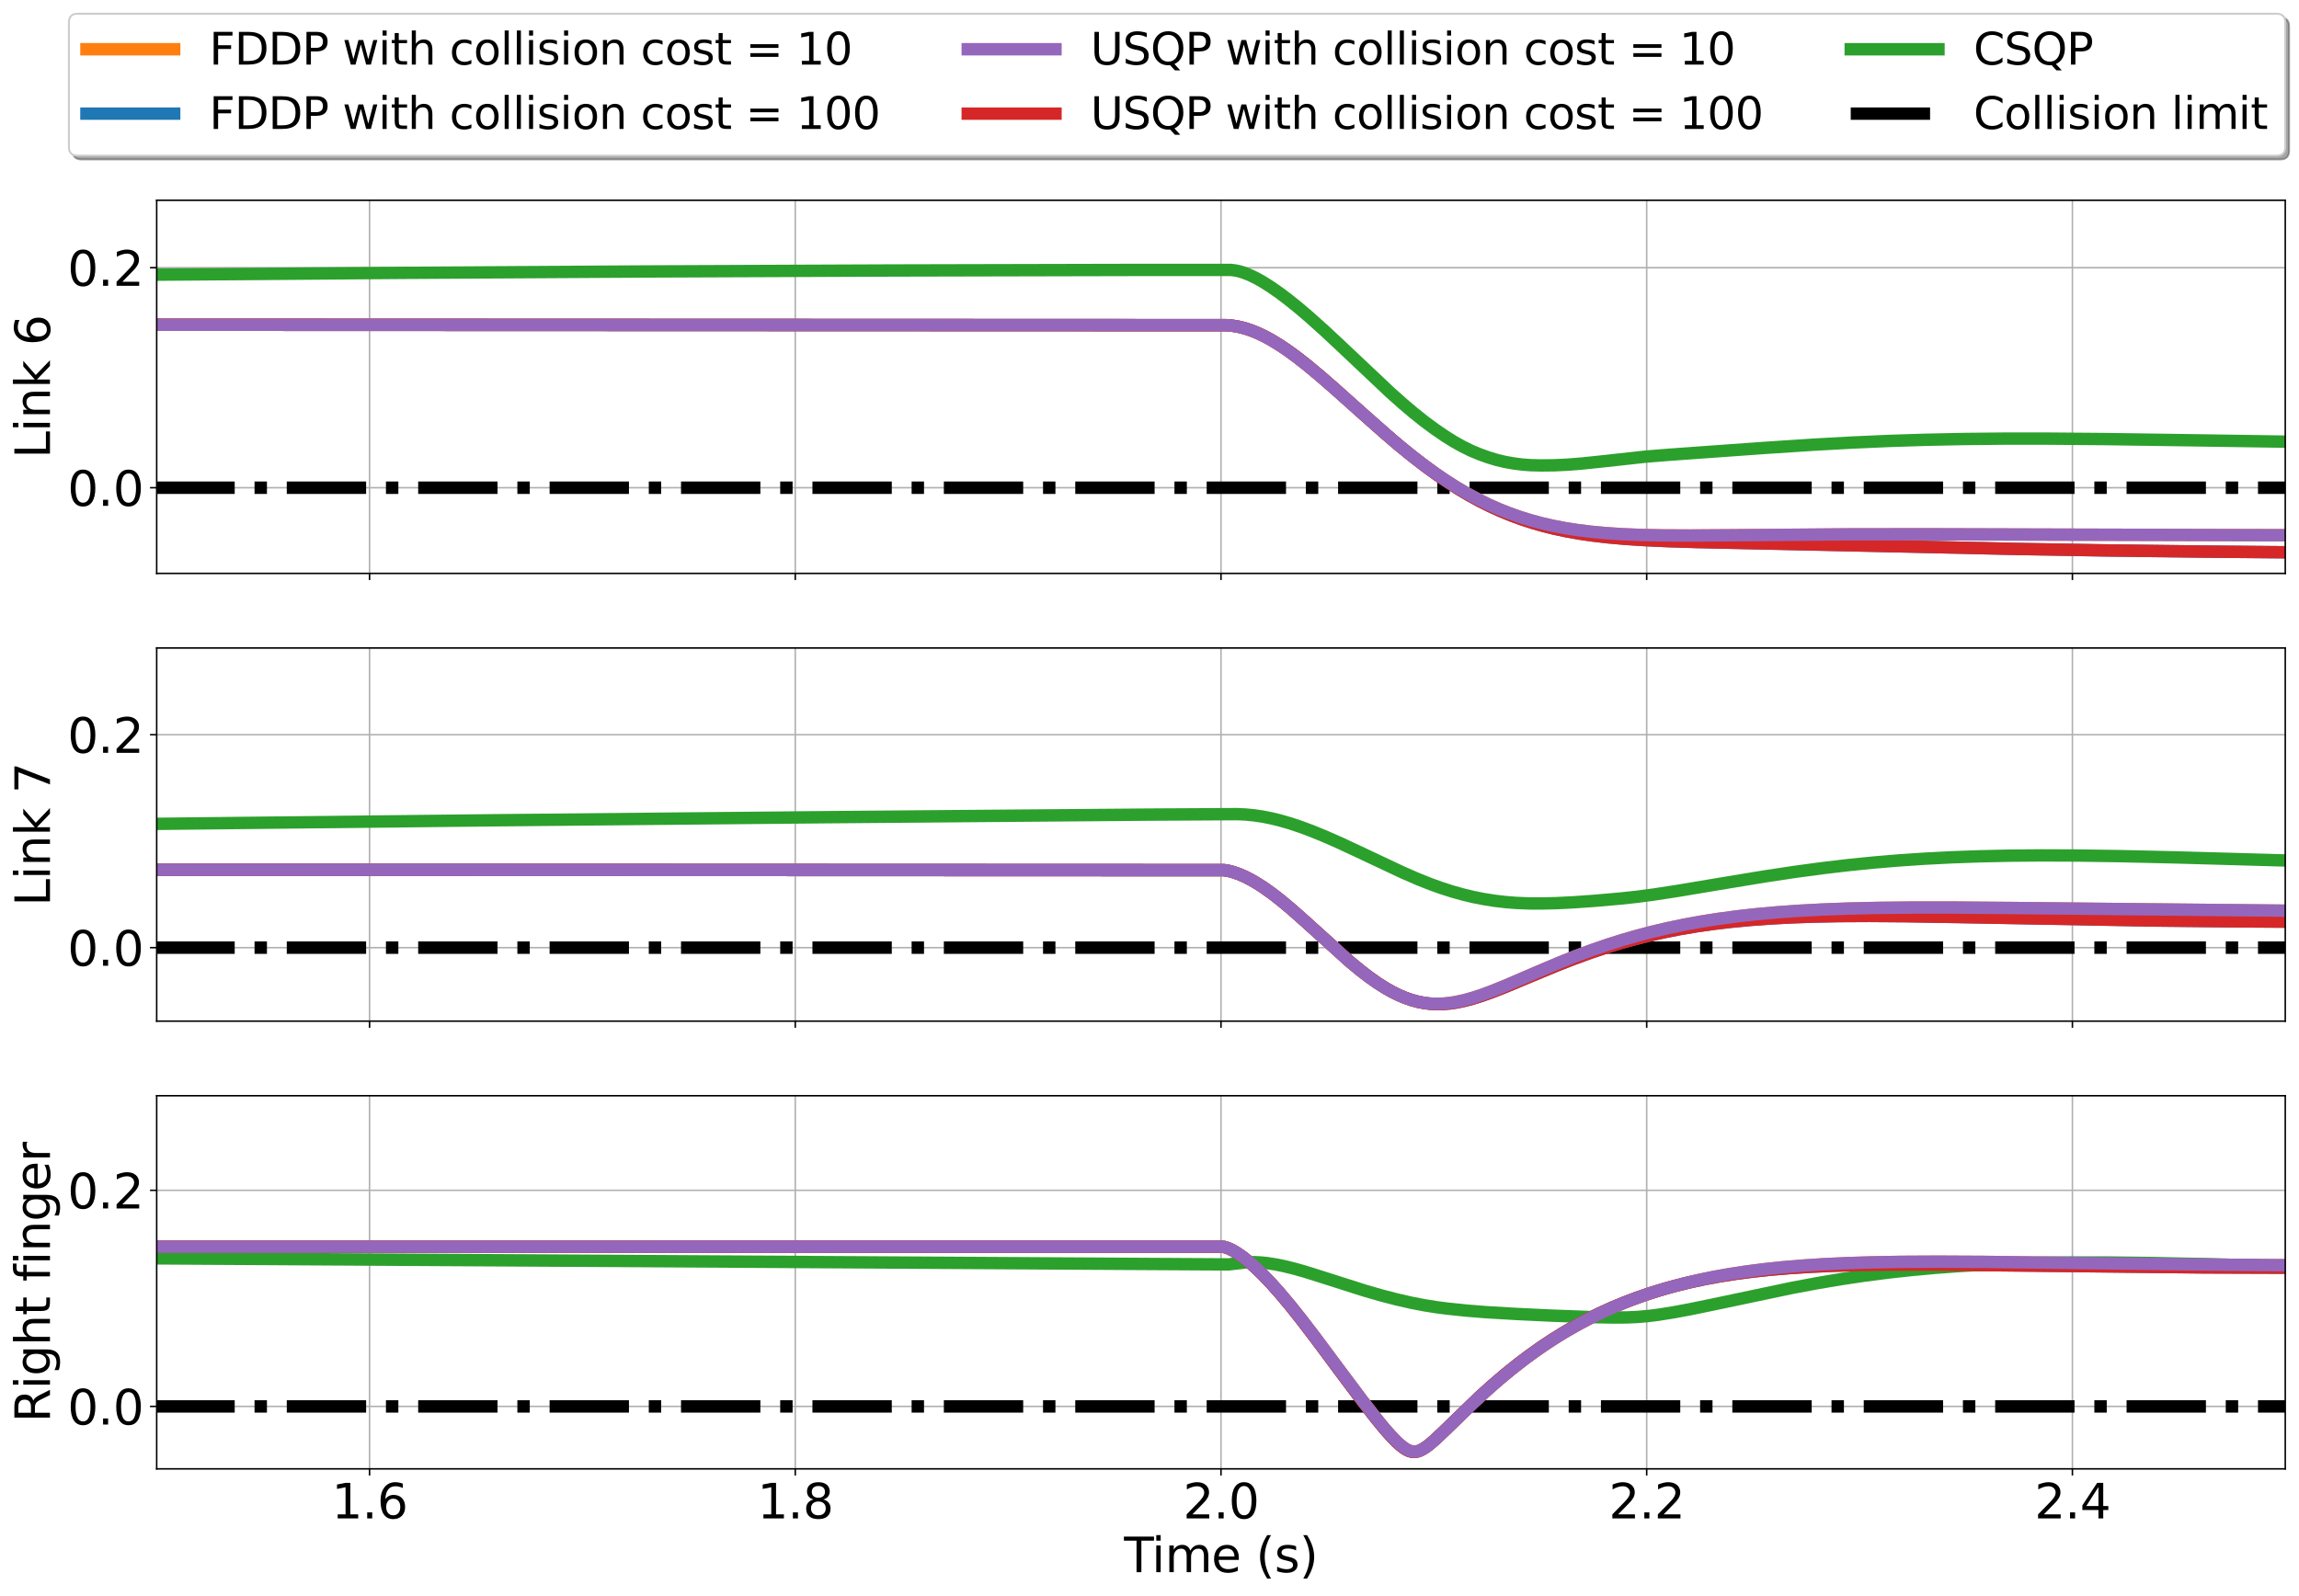 <?xml version="1.0" encoding="utf-8" standalone="no"?>
<!DOCTYPE svg PUBLIC "-//W3C//DTD SVG 1.1//EN"
  "http://www.w3.org/Graphics/SVG/1.1/DTD/svg11.dtd">
<svg xmlns:xlink="http://www.w3.org/1999/xlink" width="1205.353pt" height="836.906pt" viewBox="0 0 1205.353 836.906" xmlns="http://www.w3.org/2000/svg" version="1.1">
 <defs>
  <style type="text/css">*{stroke-linejoin: round; stroke-linecap: butt}</style>
 </defs>
 <g id="figure_1">
  <g id="patch_1">
   <path d="M 0 836.906 
L 1205.353 836.906 
L 1205.353 0 
L 0 0 
z
" style="fill: #ffffff"/>
  </g>
  <g id="axes_1">
   <g id="patch_2">
    <path d="M 82.153 300.706 
L 1198.153 300.706 
L 1198.153 105.035 
L 82.153 105.035 
z
" style="fill: #ffffff"/>
   </g>
   <g id="matplotlib.axis_1">
    <g id="xtick_1">
     <g id="line2d_1">
      <path d="M 193.753 300.706 
L 193.753 105.035 
" clip-path="url(#p36cfb61ad8)" style="fill: none; stroke: #b0b0b0; stroke-width: 0.8; stroke-linecap: square"/>
     </g>
     <g id="line2d_2">
      <defs>
       <path id="me0ed4a4744" d="M 0 0 
L 0 3.5 
" style="stroke: #000000; stroke-width: 0.8"/>
      </defs>
      <g>
       <use xlink:href="#me0ed4a4744" x="193.753" y="300.706" style="stroke: #000000; stroke-width: 0.8"/>
      </g>
     </g>
    </g>
    <g id="xtick_2">
     <g id="line2d_3">
      <path d="M 416.953 300.706 
L 416.953 105.035 
" clip-path="url(#p36cfb61ad8)" style="fill: none; stroke: #b0b0b0; stroke-width: 0.8; stroke-linecap: square"/>
     </g>
     <g id="line2d_4">
      <g>
       <use xlink:href="#me0ed4a4744" x="416.953" y="300.706" style="stroke: #000000; stroke-width: 0.8"/>
      </g>
     </g>
    </g>
    <g id="xtick_3">
     <g id="line2d_5">
      <path d="M 640.153 300.706 
L 640.153 105.035 
" clip-path="url(#p36cfb61ad8)" style="fill: none; stroke: #b0b0b0; stroke-width: 0.8; stroke-linecap: square"/>
     </g>
     <g id="line2d_6">
      <g>
       <use xlink:href="#me0ed4a4744" x="640.153" y="300.706" style="stroke: #000000; stroke-width: 0.8"/>
      </g>
     </g>
    </g>
    <g id="xtick_4">
     <g id="line2d_7">
      <path d="M 863.353 300.706 
L 863.353 105.035 
" clip-path="url(#p36cfb61ad8)" style="fill: none; stroke: #b0b0b0; stroke-width: 0.8; stroke-linecap: square"/>
     </g>
     <g id="line2d_8">
      <g>
       <use xlink:href="#me0ed4a4744" x="863.353" y="300.706" style="stroke: #000000; stroke-width: 0.8"/>
      </g>
     </g>
    </g>
    <g id="xtick_5">
     <g id="line2d_9">
      <path d="M 1086.553 300.706 
L 1086.553 105.035 
" clip-path="url(#p36cfb61ad8)" style="fill: none; stroke: #b0b0b0; stroke-width: 0.8; stroke-linecap: square"/>
     </g>
     <g id="line2d_10">
      <g>
       <use xlink:href="#me0ed4a4744" x="1086.553" y="300.706" style="stroke: #000000; stroke-width: 0.8"/>
      </g>
     </g>
    </g>
   </g>
   <g id="matplotlib.axis_2">
    <g id="ytick_1">
     <g id="line2d_11">
      <path d="M 82.153 255.779 
L 1198.153 255.779 
" clip-path="url(#p36cfb61ad8)" style="fill: none; stroke: #b0b0b0; stroke-width: 0.8; stroke-linecap: square"/>
     </g>
     <g id="line2d_12">
      <defs>
       <path id="m89fcff167e" d="M 0 0 
L -3.5 0 
" style="stroke: #000000; stroke-width: 0.8"/>
      </defs>
      <g>
       <use xlink:href="#m89fcff167e" x="82.153" y="255.779" style="stroke: #000000; stroke-width: 0.8"/>
      </g>
     </g>
     <g id="text_1">
      <!-- 0.0 -->
      <g transform="translate(35.395 265.277) scale(0.25 -0.25)">
       <defs>
        <path id="DejaVuSans-30" d="M 2034 4250 
Q 1547 4250 1301 3770 
Q 1056 3291 1056 2328 
Q 1056 1369 1301 889 
Q 1547 409 2034 409 
Q 2525 409 2770 889 
Q 3016 1369 3016 2328 
Q 3016 3291 2770 3770 
Q 2525 4250 2034 4250 
z
M 2034 4750 
Q 2819 4750 3233 4129 
Q 3647 3509 3647 2328 
Q 3647 1150 3233 529 
Q 2819 -91 2034 -91 
Q 1250 -91 836 529 
Q 422 1150 422 2328 
Q 422 3509 836 4129 
Q 1250 4750 2034 4750 
z
" transform="scale(0.016)"/>
        <path id="DejaVuSans-2e" d="M 684 794 
L 1344 794 
L 1344 0 
L 684 0 
L 684 794 
z
" transform="scale(0.016)"/>
       </defs>
       <use xlink:href="#DejaVuSans-30"/>
       <use xlink:href="#DejaVuSans-2e" x="63.623"/>
       <use xlink:href="#DejaVuSans-30" x="95.41"/>
      </g>
     </g>
    </g>
    <g id="ytick_2">
     <g id="line2d_13">
      <path d="M 82.153 140.379 
L 1198.153 140.379 
" clip-path="url(#p36cfb61ad8)" style="fill: none; stroke: #b0b0b0; stroke-width: 0.8; stroke-linecap: square"/>
     </g>
     <g id="line2d_14">
      <g>
       <use xlink:href="#m89fcff167e" x="82.153" y="140.379" style="stroke: #000000; stroke-width: 0.8"/>
      </g>
     </g>
     <g id="text_2">
      <!-- 0.2 -->
      <g transform="translate(35.395 149.877) scale(0.25 -0.25)">
       <defs>
        <path id="DejaVuSans-32" d="M 1228 531 
L 3431 531 
L 3431 0 
L 469 0 
L 469 531 
Q 828 903 1448 1529 
Q 2069 2156 2228 2338 
Q 2531 2678 2651 2914 
Q 2772 3150 2772 3378 
Q 2772 3750 2511 3984 
Q 2250 4219 1831 4219 
Q 1534 4219 1204 4116 
Q 875 4013 500 3803 
L 500 4441 
Q 881 4594 1212 4672 
Q 1544 4750 1819 4750 
Q 2544 4750 2975 4387 
Q 3406 4025 3406 3419 
Q 3406 3131 3298 2873 
Q 3191 2616 2906 2266 
Q 2828 2175 2409 1742 
Q 1991 1309 1228 531 
z
" transform="scale(0.016)"/>
       </defs>
       <use xlink:href="#DejaVuSans-30"/>
       <use xlink:href="#DejaVuSans-2e" x="63.623"/>
       <use xlink:href="#DejaVuSans-32" x="95.41"/>
      </g>
     </g>
    </g>
    <g id="text_3">
     <!-- Link 6 -->
     <g transform="translate(26.196 240.394) rotate(-90) scale(0.25 -0.25)">
      <defs>
       <path id="DejaVuSans-4c" d="M 628 4666 
L 1259 4666 
L 1259 531 
L 3531 531 
L 3531 0 
L 628 0 
L 628 4666 
z
" transform="scale(0.016)"/>
       <path id="DejaVuSans-69" d="M 603 3500 
L 1178 3500 
L 1178 0 
L 603 0 
L 603 3500 
z
M 603 4863 
L 1178 4863 
L 1178 4134 
L 603 4134 
L 603 4863 
z
" transform="scale(0.016)"/>
       <path id="DejaVuSans-6e" d="M 3513 2113 
L 3513 0 
L 2938 0 
L 2938 2094 
Q 2938 2591 2744 2837 
Q 2550 3084 2163 3084 
Q 1697 3084 1428 2787 
Q 1159 2491 1159 1978 
L 1159 0 
L 581 0 
L 581 3500 
L 1159 3500 
L 1159 2956 
Q 1366 3272 1645 3428 
Q 1925 3584 2291 3584 
Q 2894 3584 3203 3211 
Q 3513 2838 3513 2113 
z
" transform="scale(0.016)"/>
       <path id="DejaVuSans-6b" d="M 581 4863 
L 1159 4863 
L 1159 1991 
L 2875 3500 
L 3609 3500 
L 1753 1863 
L 3688 0 
L 2938 0 
L 1159 1709 
L 1159 0 
L 581 0 
L 581 4863 
z
" transform="scale(0.016)"/>
       <path id="DejaVuSans-20" transform="scale(0.016)"/>
       <path id="DejaVuSans-36" d="M 2113 2584 
Q 1688 2584 1439 2293 
Q 1191 2003 1191 1497 
Q 1191 994 1439 701 
Q 1688 409 2113 409 
Q 2538 409 2786 701 
Q 3034 994 3034 1497 
Q 3034 2003 2786 2293 
Q 2538 2584 2113 2584 
z
M 3366 4563 
L 3366 3988 
Q 3128 4100 2886 4159 
Q 2644 4219 2406 4219 
Q 1781 4219 1451 3797 
Q 1122 3375 1075 2522 
Q 1259 2794 1537 2939 
Q 1816 3084 2150 3084 
Q 2853 3084 3261 2657 
Q 3669 2231 3669 1497 
Q 3669 778 3244 343 
Q 2819 -91 2113 -91 
Q 1303 -91 875 529 
Q 447 1150 447 2328 
Q 447 3434 972 4092 
Q 1497 4750 2381 4750 
Q 2619 4750 2861 4703 
Q 3103 4656 3366 4563 
z
" transform="scale(0.016)"/>
      </defs>
      <use xlink:href="#DejaVuSans-4c"/>
      <use xlink:href="#DejaVuSans-69" x="55.713"/>
      <use xlink:href="#DejaVuSans-6e" x="83.496"/>
      <use xlink:href="#DejaVuSans-6b" x="146.875"/>
      <use xlink:href="#DejaVuSans-20" x="204.785"/>
      <use xlink:href="#DejaVuSans-36" x="236.572"/>
     </g>
    </g>
   </g>
   <g id="line2d_15">
    <path d="M 81.455 255.779 
L 1198.851 255.779 
L 1198.851 255.779 
" clip-path="url(#p36cfb61ad8)" style="fill: none; stroke-dasharray: 41.6,10.4,6.5,10.4; stroke-dashoffset: 0; stroke: #000000; stroke-width: 6.5"/>
   </g>
   <g id="line2d_16">
    <path d="M 81.455 170.311 
L 642.944 170.523 
L 646.293 170.826 
L 649.641 171.405 
L 652.99 172.261 
L 656.339 173.384 
L 659.688 174.756 
L 663.037 176.357 
L 666.386 178.17 
L 670.851 180.88 
L 675.316 183.883 
L 679.781 187.14 
L 685.362 191.507 
L 692.06 197.081 
L 699.874 203.895 
L 715.502 217.924 
L 726.665 227.786 
L 734.479 234.415 
L 741.176 239.845 
L 747.874 244.994 
L 753.455 249.044 
L 759.037 252.859 
L 764.618 256.429 
L 770.2 259.743 
L 775.781 262.796 
L 781.362 265.589 
L 786.944 268.128 
L 792.525 270.415 
L 798.107 272.457 
L 803.688 274.266 
L 809.269 275.86 
L 814.851 277.251 
L 821.548 278.675 
L 828.246 279.86 
L 834.944 280.836 
L 842.758 281.75 
L 851.688 282.551 
L 861.735 283.213 
L 874.014 283.778 
L 889.641 284.257 
L 917.548 284.847 
L 975.595 286.082 
L 1058.2 287.901 
L 1103.967 288.653 
L 1154.2 289.251 
L 1198.851 289.637 
L 1198.851 289.637 
" clip-path="url(#p36cfb61ad8)" style="fill: none; stroke: #1f77b4; stroke-width: 6.5; stroke-linecap: square"/>
   </g>
   <g id="line2d_17">
    <path d="M 81.455 170.311 
L 642.944 170.527 
L 646.293 170.84 
L 649.641 171.431 
L 652.99 172.299 
L 656.339 173.434 
L 659.688 174.817 
L 663.037 176.43 
L 666.386 178.253 
L 670.851 180.977 
L 675.316 183.994 
L 679.781 187.261 
L 685.362 191.636 
L 692.06 197.216 
L 699.874 204.031 
L 731.13 231.646 
L 738.944 238.045 
L 745.641 243.23 
L 752.339 248.099 
L 757.921 251.893 
L 763.502 255.433 
L 769.083 258.712 
L 774.665 261.723 
L 780.246 264.465 
L 785.828 266.943 
L 791.409 269.16 
L 796.99 271.126 
L 802.572 272.853 
L 808.153 274.355 
L 813.735 275.647 
L 820.432 276.943 
L 827.13 277.992 
L 833.828 278.824 
L 841.641 279.561 
L 850.572 280.149 
L 860.618 280.559 
L 871.781 280.788 
L 886.293 280.856 
L 908.618 280.71 
L 970.014 280.228 
L 1011.316 280.19 
L 1084.99 280.393 
L 1198.851 280.693 
L 1198.851 280.693 
" clip-path="url(#p36cfb61ad8)" style="fill: none; stroke: #ff7f0e; stroke-width: 6.5; stroke-linecap: square"/>
   </g>
   <g id="line2d_18">
    <path d="M 81.455 144.055 
L 210.944 143.092 
L 339.316 142.359 
L 467.688 141.848 
L 598.293 141.552 
L 645.176 141.549 
L 647.409 141.796 
L 649.641 142.265 
L 651.874 142.929 
L 655.223 144.237 
L 658.572 145.857 
L 661.921 147.729 
L 666.386 150.548 
L 670.851 153.666 
L 675.316 157.031 
L 680.897 161.526 
L 686.479 166.295 
L 694.293 173.299 
L 703.223 181.632 
L 728.897 205.851 
L 735.595 211.806 
L 741.176 216.536 
L 746.758 220.987 
L 752.339 225.114 
L 757.921 228.923 
L 762.386 231.698 
L 766.851 234.185 
L 771.316 236.384 
L 775.781 238.243 
L 780.246 239.853 
L 784.711 241.208 
L 789.176 242.263 
L 793.641 243.051 
L 798.107 243.625 
L 802.572 243.957 
L 808.153 244.087 
L 814.851 244.01 
L 821.548 243.702 
L 829.362 243.087 
L 840.525 241.928 
L 862.851 239.468 
L 875.13 238.487 
L 925.362 234.878 
L 951.037 233.195 
L 971.13 232.087 
L 990.107 231.255 
L 1009.083 230.645 
L 1029.176 230.232 
L 1050.386 230.025 
L 1073.828 230.022 
L 1102.851 230.253 
L 1146.386 230.855 
L 1198.851 231.628 
L 1198.851 231.628 
" clip-path="url(#p36cfb61ad8)" style="fill: none; stroke: #2ca02c; stroke-width: 6.5; stroke-linecap: square"/>
   </g>
   <g id="line2d_19">
    <path d="M 81.455 170.311 
L 642.944 170.523 
L 646.293 170.826 
L 649.641 171.405 
L 652.99 172.261 
L 656.339 173.384 
L 659.688 174.756 
L 663.037 176.357 
L 666.386 178.17 
L 670.851 180.881 
L 675.316 183.884 
L 679.781 187.14 
L 685.362 191.508 
L 692.06 197.082 
L 699.874 203.896 
L 715.502 217.924 
L 726.665 227.787 
L 734.479 234.415 
L 741.176 239.845 
L 747.874 244.994 
L 753.455 249.044 
L 759.037 252.858 
L 764.618 256.427 
L 770.2 259.741 
L 775.781 262.795 
L 781.362 265.587 
L 786.944 268.126 
L 792.525 270.413 
L 798.107 272.454 
L 803.688 274.263 
L 809.269 275.857 
L 814.851 277.249 
L 821.548 278.672 
L 828.246 279.857 
L 834.944 280.833 
L 842.758 281.747 
L 851.688 282.548 
L 861.735 283.21 
L 874.014 283.775 
L 889.641 284.255 
L 917.548 284.845 
L 975.595 286.081 
L 1058.2 287.901 
L 1103.967 288.653 
L 1154.2 289.251 
L 1198.851 289.636 
L 1198.851 289.636 
" clip-path="url(#p36cfb61ad8)" style="fill: none; stroke: #d62728; stroke-width: 6.5; stroke-linecap: square"/>
   </g>
   <g id="line2d_20">
    <path d="M 81.455 170.311 
L 642.944 170.526 
L 646.293 170.84 
L 649.641 171.431 
L 652.99 172.299 
L 656.339 173.434 
L 659.688 174.817 
L 663.037 176.43 
L 666.386 178.253 
L 670.851 180.977 
L 675.316 183.994 
L 679.781 187.261 
L 685.362 191.636 
L 692.06 197.215 
L 699.874 204.031 
L 731.13 231.646 
L 738.944 238.045 
L 745.641 243.23 
L 752.339 248.099 
L 757.921 251.893 
L 763.502 255.433 
L 769.083 258.712 
L 774.665 261.723 
L 780.246 264.465 
L 785.828 266.942 
L 791.409 269.16 
L 796.99 271.126 
L 802.572 272.853 
L 808.153 274.355 
L 813.735 275.647 
L 820.432 276.943 
L 827.13 277.992 
L 833.828 278.824 
L 841.641 279.561 
L 850.572 280.149 
L 860.618 280.559 
L 871.781 280.788 
L 886.293 280.855 
L 908.618 280.709 
L 970.014 280.228 
L 1011.316 280.19 
L 1084.99 280.393 
L 1198.851 280.692 
L 1198.851 280.692 
" clip-path="url(#p36cfb61ad8)" style="fill: none; stroke: #9467bd; stroke-width: 6.5; stroke-linecap: square"/>
   </g>
   <g id="patch_3">
    <path d="M 82.153 300.706 
L 82.153 105.035 
" style="fill: none; stroke: #000000; stroke-width: 0.8; stroke-linejoin: miter; stroke-linecap: square"/>
   </g>
   <g id="patch_4">
    <path d="M 1198.153 300.706 
L 1198.153 105.035 
" style="fill: none; stroke: #000000; stroke-width: 0.8; stroke-linejoin: miter; stroke-linecap: square"/>
   </g>
   <g id="patch_5">
    <path d="M 82.153 300.706 
L 1198.153 300.706 
" style="fill: none; stroke: #000000; stroke-width: 0.8; stroke-linejoin: miter; stroke-linecap: square"/>
   </g>
   <g id="patch_6">
    <path d="M 82.153 105.035 
L 1198.153 105.035 
" style="fill: none; stroke: #000000; stroke-width: 0.8; stroke-linejoin: miter; stroke-linecap: square"/>
   </g>
   <g id="legend_1">
    <g id="patch_7">
     <path d="M 42.721 83.619 
L 1195.553 83.619 
Q 1200.153 83.619 1200.153 79.019 
L 1200.153 13.8 
Q 1200.153 9.2 1195.553 9.2 
L 42.721 9.2 
Q 38.121 9.2 38.121 13.8 
L 38.121 79.019 
Q 38.121 83.619 42.721 83.619 
z
" style="fill: #4d4d4d; opacity: 0.5; stroke: #4d4d4d; stroke-linejoin: miter"/>
    </g>
    <g id="patch_8">
     <path d="M 40.721 81.619 
L 1193.553 81.619 
Q 1198.153 81.619 1198.153 77.019 
L 1198.153 11.8 
Q 1198.153 7.2 1193.553 7.2 
L 40.721 7.2 
Q 36.121 7.2 36.121 11.8 
L 36.121 77.019 
Q 36.121 81.619 40.721 81.619 
z
" style="fill: #ffffff; stroke: #cccccc; stroke-linejoin: miter"/>
    </g>
    <g id="line2d_21">
     <path d="M 45.321 25.826 
L 68.321 25.826 
L 91.321 25.826 
" style="fill: none; stroke: #ff7f0e; stroke-width: 6.5; stroke-linecap: square"/>
    </g>
    <g id="text_4">
     <!-- FDDP with collision cost = 10 -->
     <g transform="translate(109.721 33.876) scale(0.23 -0.23)">
      <defs>
       <path id="DejaVuSans-46" d="M 628 4666 
L 3309 4666 
L 3309 4134 
L 1259 4134 
L 1259 2759 
L 3109 2759 
L 3109 2228 
L 1259 2228 
L 1259 0 
L 628 0 
L 628 4666 
z
" transform="scale(0.016)"/>
       <path id="DejaVuSans-44" d="M 1259 4147 
L 1259 519 
L 2022 519 
Q 2988 519 3436 956 
Q 3884 1394 3884 2338 
Q 3884 3275 3436 3711 
Q 2988 4147 2022 4147 
L 1259 4147 
z
M 628 4666 
L 1925 4666 
Q 3281 4666 3915 4102 
Q 4550 3538 4550 2338 
Q 4550 1131 3912 565 
Q 3275 0 1925 0 
L 628 0 
L 628 4666 
z
" transform="scale(0.016)"/>
       <path id="DejaVuSans-50" d="M 1259 4147 
L 1259 2394 
L 2053 2394 
Q 2494 2394 2734 2622 
Q 2975 2850 2975 3272 
Q 2975 3691 2734 3919 
Q 2494 4147 2053 4147 
L 1259 4147 
z
M 628 4666 
L 2053 4666 
Q 2838 4666 3239 4311 
Q 3641 3956 3641 3272 
Q 3641 2581 3239 2228 
Q 2838 1875 2053 1875 
L 1259 1875 
L 1259 0 
L 628 0 
L 628 4666 
z
" transform="scale(0.016)"/>
       <path id="DejaVuSans-77" d="M 269 3500 
L 844 3500 
L 1563 769 
L 2278 3500 
L 2956 3500 
L 3675 769 
L 4391 3500 
L 4966 3500 
L 4050 0 
L 3372 0 
L 2619 2869 
L 1863 0 
L 1184 0 
L 269 3500 
z
" transform="scale(0.016)"/>
       <path id="DejaVuSans-74" d="M 1172 4494 
L 1172 3500 
L 2356 3500 
L 2356 3053 
L 1172 3053 
L 1172 1153 
Q 1172 725 1289 603 
Q 1406 481 1766 481 
L 2356 481 
L 2356 0 
L 1766 0 
Q 1100 0 847 248 
Q 594 497 594 1153 
L 594 3053 
L 172 3053 
L 172 3500 
L 594 3500 
L 594 4494 
L 1172 4494 
z
" transform="scale(0.016)"/>
       <path id="DejaVuSans-68" d="M 3513 2113 
L 3513 0 
L 2938 0 
L 2938 2094 
Q 2938 2591 2744 2837 
Q 2550 3084 2163 3084 
Q 1697 3084 1428 2787 
Q 1159 2491 1159 1978 
L 1159 0 
L 581 0 
L 581 4863 
L 1159 4863 
L 1159 2956 
Q 1366 3272 1645 3428 
Q 1925 3584 2291 3584 
Q 2894 3584 3203 3211 
Q 3513 2838 3513 2113 
z
" transform="scale(0.016)"/>
       <path id="DejaVuSans-63" d="M 3122 3366 
L 3122 2828 
Q 2878 2963 2633 3030 
Q 2388 3097 2138 3097 
Q 1578 3097 1268 2742 
Q 959 2388 959 1747 
Q 959 1106 1268 751 
Q 1578 397 2138 397 
Q 2388 397 2633 464 
Q 2878 531 3122 666 
L 3122 134 
Q 2881 22 2623 -34 
Q 2366 -91 2075 -91 
Q 1284 -91 818 406 
Q 353 903 353 1747 
Q 353 2603 823 3093 
Q 1294 3584 2113 3584 
Q 2378 3584 2631 3529 
Q 2884 3475 3122 3366 
z
" transform="scale(0.016)"/>
       <path id="DejaVuSans-6f" d="M 1959 3097 
Q 1497 3097 1228 2736 
Q 959 2375 959 1747 
Q 959 1119 1226 758 
Q 1494 397 1959 397 
Q 2419 397 2687 759 
Q 2956 1122 2956 1747 
Q 2956 2369 2687 2733 
Q 2419 3097 1959 3097 
z
M 1959 3584 
Q 2709 3584 3137 3096 
Q 3566 2609 3566 1747 
Q 3566 888 3137 398 
Q 2709 -91 1959 -91 
Q 1206 -91 779 398 
Q 353 888 353 1747 
Q 353 2609 779 3096 
Q 1206 3584 1959 3584 
z
" transform="scale(0.016)"/>
       <path id="DejaVuSans-6c" d="M 603 4863 
L 1178 4863 
L 1178 0 
L 603 0 
L 603 4863 
z
" transform="scale(0.016)"/>
       <path id="DejaVuSans-73" d="M 2834 3397 
L 2834 2853 
Q 2591 2978 2328 3040 
Q 2066 3103 1784 3103 
Q 1356 3103 1142 2972 
Q 928 2841 928 2578 
Q 928 2378 1081 2264 
Q 1234 2150 1697 2047 
L 1894 2003 
Q 2506 1872 2764 1633 
Q 3022 1394 3022 966 
Q 3022 478 2636 193 
Q 2250 -91 1575 -91 
Q 1294 -91 989 -36 
Q 684 19 347 128 
L 347 722 
Q 666 556 975 473 
Q 1284 391 1588 391 
Q 1994 391 2212 530 
Q 2431 669 2431 922 
Q 2431 1156 2273 1281 
Q 2116 1406 1581 1522 
L 1381 1569 
Q 847 1681 609 1914 
Q 372 2147 372 2553 
Q 372 3047 722 3315 
Q 1072 3584 1716 3584 
Q 2034 3584 2315 3537 
Q 2597 3491 2834 3397 
z
" transform="scale(0.016)"/>
       <path id="DejaVuSans-3d" d="M 678 2906 
L 4684 2906 
L 4684 2381 
L 678 2381 
L 678 2906 
z
M 678 1631 
L 4684 1631 
L 4684 1100 
L 678 1100 
L 678 1631 
z
" transform="scale(0.016)"/>
       <path id="DejaVuSans-31" d="M 794 531 
L 1825 531 
L 1825 4091 
L 703 3866 
L 703 4441 
L 1819 4666 
L 2450 4666 
L 2450 531 
L 3481 531 
L 3481 0 
L 794 0 
L 794 531 
z
" transform="scale(0.016)"/>
      </defs>
      <use xlink:href="#DejaVuSans-46"/>
      <use xlink:href="#DejaVuSans-44" x="57.52"/>
      <use xlink:href="#DejaVuSans-44" x="134.521"/>
      <use xlink:href="#DejaVuSans-50" x="211.523"/>
      <use xlink:href="#DejaVuSans-20" x="271.826"/>
      <use xlink:href="#DejaVuSans-77" x="303.613"/>
      <use xlink:href="#DejaVuSans-69" x="385.4"/>
      <use xlink:href="#DejaVuSans-74" x="413.184"/>
      <use xlink:href="#DejaVuSans-68" x="452.393"/>
      <use xlink:href="#DejaVuSans-20" x="515.771"/>
      <use xlink:href="#DejaVuSans-63" x="547.559"/>
      <use xlink:href="#DejaVuSans-6f" x="602.539"/>
      <use xlink:href="#DejaVuSans-6c" x="663.721"/>
      <use xlink:href="#DejaVuSans-6c" x="691.504"/>
      <use xlink:href="#DejaVuSans-69" x="719.287"/>
      <use xlink:href="#DejaVuSans-73" x="747.07"/>
      <use xlink:href="#DejaVuSans-69" x="799.17"/>
      <use xlink:href="#DejaVuSans-6f" x="826.953"/>
      <use xlink:href="#DejaVuSans-6e" x="888.135"/>
      <use xlink:href="#DejaVuSans-20" x="951.514"/>
      <use xlink:href="#DejaVuSans-63" x="983.301"/>
      <use xlink:href="#DejaVuSans-6f" x="1038.281"/>
      <use xlink:href="#DejaVuSans-73" x="1099.463"/>
      <use xlink:href="#DejaVuSans-74" x="1151.562"/>
      <use xlink:href="#DejaVuSans-20" x="1190.771"/>
      <use xlink:href="#DejaVuSans-3d" x="1222.559"/>
      <use xlink:href="#DejaVuSans-20" x="1306.348"/>
      <use xlink:href="#DejaVuSans-31" x="1338.135"/>
      <use xlink:href="#DejaVuSans-30" x="1401.758"/>
     </g>
    </g>
    <g id="line2d_22">
     <path d="M 45.321 59.586 
L 68.321 59.586 
L 91.321 59.586 
" style="fill: none; stroke: #1f77b4; stroke-width: 6.5; stroke-linecap: square"/>
    </g>
    <g id="text_5">
     <!-- FDDP with collision cost = 100 -->
     <g transform="translate(109.721 67.636) scale(0.23 -0.23)">
      <use xlink:href="#DejaVuSans-46"/>
      <use xlink:href="#DejaVuSans-44" x="57.52"/>
      <use xlink:href="#DejaVuSans-44" x="134.521"/>
      <use xlink:href="#DejaVuSans-50" x="211.523"/>
      <use xlink:href="#DejaVuSans-20" x="271.826"/>
      <use xlink:href="#DejaVuSans-77" x="303.613"/>
      <use xlink:href="#DejaVuSans-69" x="385.4"/>
      <use xlink:href="#DejaVuSans-74" x="413.184"/>
      <use xlink:href="#DejaVuSans-68" x="452.393"/>
      <use xlink:href="#DejaVuSans-20" x="515.771"/>
      <use xlink:href="#DejaVuSans-63" x="547.559"/>
      <use xlink:href="#DejaVuSans-6f" x="602.539"/>
      <use xlink:href="#DejaVuSans-6c" x="663.721"/>
      <use xlink:href="#DejaVuSans-6c" x="691.504"/>
      <use xlink:href="#DejaVuSans-69" x="719.287"/>
      <use xlink:href="#DejaVuSans-73" x="747.07"/>
      <use xlink:href="#DejaVuSans-69" x="799.17"/>
      <use xlink:href="#DejaVuSans-6f" x="826.953"/>
      <use xlink:href="#DejaVuSans-6e" x="888.135"/>
      <use xlink:href="#DejaVuSans-20" x="951.514"/>
      <use xlink:href="#DejaVuSans-63" x="983.301"/>
      <use xlink:href="#DejaVuSans-6f" x="1038.281"/>
      <use xlink:href="#DejaVuSans-73" x="1099.463"/>
      <use xlink:href="#DejaVuSans-74" x="1151.562"/>
      <use xlink:href="#DejaVuSans-20" x="1190.771"/>
      <use xlink:href="#DejaVuSans-3d" x="1222.559"/>
      <use xlink:href="#DejaVuSans-20" x="1306.348"/>
      <use xlink:href="#DejaVuSans-31" x="1338.135"/>
      <use xlink:href="#DejaVuSans-30" x="1401.758"/>
      <use xlink:href="#DejaVuSans-30" x="1465.381"/>
     </g>
    </g>
    <g id="line2d_23">
     <path d="M 507.38 25.826 
L 530.38 25.826 
L 553.38 25.826 
" style="fill: none; stroke: #9467bd; stroke-width: 6.5; stroke-linecap: square"/>
    </g>
    <g id="text_6">
     <!-- USQP with collision cost = 10 -->
     <g transform="translate(571.78 33.876) scale(0.23 -0.23)">
      <defs>
       <path id="DejaVuSans-55" d="M 556 4666 
L 1191 4666 
L 1191 1831 
Q 1191 1081 1462 751 
Q 1734 422 2344 422 
Q 2950 422 3222 751 
Q 3494 1081 3494 1831 
L 3494 4666 
L 4128 4666 
L 4128 1753 
Q 4128 841 3676 375 
Q 3225 -91 2344 -91 
Q 1459 -91 1007 375 
Q 556 841 556 1753 
L 556 4666 
z
" transform="scale(0.016)"/>
       <path id="DejaVuSans-53" d="M 3425 4513 
L 3425 3897 
Q 3066 4069 2747 4153 
Q 2428 4238 2131 4238 
Q 1616 4238 1336 4038 
Q 1056 3838 1056 3469 
Q 1056 3159 1242 3001 
Q 1428 2844 1947 2747 
L 2328 2669 
Q 3034 2534 3370 2195 
Q 3706 1856 3706 1288 
Q 3706 609 3251 259 
Q 2797 -91 1919 -91 
Q 1588 -91 1214 -16 
Q 841 59 441 206 
L 441 856 
Q 825 641 1194 531 
Q 1563 422 1919 422 
Q 2459 422 2753 634 
Q 3047 847 3047 1241 
Q 3047 1584 2836 1778 
Q 2625 1972 2144 2069 
L 1759 2144 
Q 1053 2284 737 2584 
Q 422 2884 422 3419 
Q 422 4038 858 4394 
Q 1294 4750 2059 4750 
Q 2388 4750 2728 4690 
Q 3069 4631 3425 4513 
z
" transform="scale(0.016)"/>
       <path id="DejaVuSans-51" d="M 2522 4238 
Q 1834 4238 1429 3725 
Q 1025 3213 1025 2328 
Q 1025 1447 1429 934 
Q 1834 422 2522 422 
Q 3209 422 3611 934 
Q 4013 1447 4013 2328 
Q 4013 3213 3611 3725 
Q 3209 4238 2522 4238 
z
M 3406 84 
L 4238 -825 
L 3475 -825 
L 2784 -78 
Q 2681 -84 2626 -87 
Q 2572 -91 2522 -91 
Q 1538 -91 948 567 
Q 359 1225 359 2328 
Q 359 3434 948 4092 
Q 1538 4750 2522 4750 
Q 3503 4750 4090 4092 
Q 4678 3434 4678 2328 
Q 4678 1516 4351 937 
Q 4025 359 3406 84 
z
" transform="scale(0.016)"/>
      </defs>
      <use xlink:href="#DejaVuSans-55"/>
      <use xlink:href="#DejaVuSans-53" x="73.193"/>
      <use xlink:href="#DejaVuSans-51" x="136.67"/>
      <use xlink:href="#DejaVuSans-50" x="215.381"/>
      <use xlink:href="#DejaVuSans-20" x="275.684"/>
      <use xlink:href="#DejaVuSans-77" x="307.471"/>
      <use xlink:href="#DejaVuSans-69" x="389.258"/>
      <use xlink:href="#DejaVuSans-74" x="417.041"/>
      <use xlink:href="#DejaVuSans-68" x="456.25"/>
      <use xlink:href="#DejaVuSans-20" x="519.629"/>
      <use xlink:href="#DejaVuSans-63" x="551.416"/>
      <use xlink:href="#DejaVuSans-6f" x="606.396"/>
      <use xlink:href="#DejaVuSans-6c" x="667.578"/>
      <use xlink:href="#DejaVuSans-6c" x="695.361"/>
      <use xlink:href="#DejaVuSans-69" x="723.145"/>
      <use xlink:href="#DejaVuSans-73" x="750.928"/>
      <use xlink:href="#DejaVuSans-69" x="803.027"/>
      <use xlink:href="#DejaVuSans-6f" x="830.811"/>
      <use xlink:href="#DejaVuSans-6e" x="891.992"/>
      <use xlink:href="#DejaVuSans-20" x="955.371"/>
      <use xlink:href="#DejaVuSans-63" x="987.158"/>
      <use xlink:href="#DejaVuSans-6f" x="1042.139"/>
      <use xlink:href="#DejaVuSans-73" x="1103.32"/>
      <use xlink:href="#DejaVuSans-74" x="1155.42"/>
      <use xlink:href="#DejaVuSans-20" x="1194.629"/>
      <use xlink:href="#DejaVuSans-3d" x="1226.416"/>
      <use xlink:href="#DejaVuSans-20" x="1310.205"/>
      <use xlink:href="#DejaVuSans-31" x="1341.992"/>
      <use xlink:href="#DejaVuSans-30" x="1405.615"/>
     </g>
    </g>
    <g id="line2d_24">
     <path d="M 507.38 59.586 
L 530.38 59.586 
L 553.38 59.586 
" style="fill: none; stroke: #d62728; stroke-width: 6.5; stroke-linecap: square"/>
    </g>
    <g id="text_7">
     <!-- USQP with collision cost = 100 -->
     <g transform="translate(571.78 67.636) scale(0.23 -0.23)">
      <use xlink:href="#DejaVuSans-55"/>
      <use xlink:href="#DejaVuSans-53" x="73.193"/>
      <use xlink:href="#DejaVuSans-51" x="136.67"/>
      <use xlink:href="#DejaVuSans-50" x="215.381"/>
      <use xlink:href="#DejaVuSans-20" x="275.684"/>
      <use xlink:href="#DejaVuSans-77" x="307.471"/>
      <use xlink:href="#DejaVuSans-69" x="389.258"/>
      <use xlink:href="#DejaVuSans-74" x="417.041"/>
      <use xlink:href="#DejaVuSans-68" x="456.25"/>
      <use xlink:href="#DejaVuSans-20" x="519.629"/>
      <use xlink:href="#DejaVuSans-63" x="551.416"/>
      <use xlink:href="#DejaVuSans-6f" x="606.396"/>
      <use xlink:href="#DejaVuSans-6c" x="667.578"/>
      <use xlink:href="#DejaVuSans-6c" x="695.361"/>
      <use xlink:href="#DejaVuSans-69" x="723.145"/>
      <use xlink:href="#DejaVuSans-73" x="750.928"/>
      <use xlink:href="#DejaVuSans-69" x="803.027"/>
      <use xlink:href="#DejaVuSans-6f" x="830.811"/>
      <use xlink:href="#DejaVuSans-6e" x="891.992"/>
      <use xlink:href="#DejaVuSans-20" x="955.371"/>
      <use xlink:href="#DejaVuSans-63" x="987.158"/>
      <use xlink:href="#DejaVuSans-6f" x="1042.139"/>
      <use xlink:href="#DejaVuSans-73" x="1103.32"/>
      <use xlink:href="#DejaVuSans-74" x="1155.42"/>
      <use xlink:href="#DejaVuSans-20" x="1194.629"/>
      <use xlink:href="#DejaVuSans-3d" x="1226.416"/>
      <use xlink:href="#DejaVuSans-20" x="1310.205"/>
      <use xlink:href="#DejaVuSans-31" x="1341.992"/>
      <use xlink:href="#DejaVuSans-30" x="1405.615"/>
      <use xlink:href="#DejaVuSans-30" x="1469.238"/>
     </g>
    </g>
    <g id="line2d_25">
     <path d="M 970.331 25.826 
L 993.331 25.826 
L 1016.331 25.826 
" style="fill: none; stroke: #2ca02c; stroke-width: 6.5; stroke-linecap: square"/>
    </g>
    <g id="text_8">
     <!-- CSQP -->
     <g transform="translate(1034.731 33.876) scale(0.23 -0.23)">
      <defs>
       <path id="DejaVuSans-43" d="M 4122 4306 
L 4122 3641 
Q 3803 3938 3442 4084 
Q 3081 4231 2675 4231 
Q 1875 4231 1450 3742 
Q 1025 3253 1025 2328 
Q 1025 1406 1450 917 
Q 1875 428 2675 428 
Q 3081 428 3442 575 
Q 3803 722 4122 1019 
L 4122 359 
Q 3791 134 3420 21 
Q 3050 -91 2638 -91 
Q 1578 -91 968 557 
Q 359 1206 359 2328 
Q 359 3453 968 4101 
Q 1578 4750 2638 4750 
Q 3056 4750 3426 4639 
Q 3797 4528 4122 4306 
z
" transform="scale(0.016)"/>
      </defs>
      <use xlink:href="#DejaVuSans-43"/>
      <use xlink:href="#DejaVuSans-53" x="69.824"/>
      <use xlink:href="#DejaVuSans-51" x="133.301"/>
      <use xlink:href="#DejaVuSans-50" x="212.012"/>
     </g>
    </g>
    <g id="line2d_26">
     <path d="M 970.331 59.586 
L 993.331 59.586 
L 1016.331 59.586 
" style="fill: none; stroke-dasharray: 41.6,10.4,6.5,10.4; stroke-dashoffset: 0; stroke: #000000; stroke-width: 6.5"/>
    </g>
    <g id="text_9">
     <!-- Collision limit -->
     <g transform="translate(1034.731 67.636) scale(0.23 -0.23)">
      <defs>
       <path id="DejaVuSans-6d" d="M 3328 2828 
Q 3544 3216 3844 3400 
Q 4144 3584 4550 3584 
Q 5097 3584 5394 3201 
Q 5691 2819 5691 2113 
L 5691 0 
L 5113 0 
L 5113 2094 
Q 5113 2597 4934 2840 
Q 4756 3084 4391 3084 
Q 3944 3084 3684 2787 
Q 3425 2491 3425 1978 
L 3425 0 
L 2847 0 
L 2847 2094 
Q 2847 2600 2669 2842 
Q 2491 3084 2119 3084 
Q 1678 3084 1418 2786 
Q 1159 2488 1159 1978 
L 1159 0 
L 581 0 
L 581 3500 
L 1159 3500 
L 1159 2956 
Q 1356 3278 1631 3431 
Q 1906 3584 2284 3584 
Q 2666 3584 2933 3390 
Q 3200 3197 3328 2828 
z
" transform="scale(0.016)"/>
      </defs>
      <use xlink:href="#DejaVuSans-43"/>
      <use xlink:href="#DejaVuSans-6f" x="69.824"/>
      <use xlink:href="#DejaVuSans-6c" x="131.006"/>
      <use xlink:href="#DejaVuSans-6c" x="158.789"/>
      <use xlink:href="#DejaVuSans-69" x="186.572"/>
      <use xlink:href="#DejaVuSans-73" x="214.355"/>
      <use xlink:href="#DejaVuSans-69" x="266.455"/>
      <use xlink:href="#DejaVuSans-6f" x="294.238"/>
      <use xlink:href="#DejaVuSans-6e" x="355.42"/>
      <use xlink:href="#DejaVuSans-20" x="418.799"/>
      <use xlink:href="#DejaVuSans-6c" x="450.586"/>
      <use xlink:href="#DejaVuSans-69" x="478.369"/>
      <use xlink:href="#DejaVuSans-6d" x="506.152"/>
      <use xlink:href="#DejaVuSans-69" x="603.564"/>
      <use xlink:href="#DejaVuSans-74" x="631.348"/>
     </g>
    </g>
   </g>
  </g>
  <g id="axes_2">
   <g id="patch_9">
    <path d="M 82.153 535.511 
L 1198.153 535.511 
L 1198.153 339.84 
L 82.153 339.84 
z
" style="fill: #ffffff"/>
   </g>
   <g id="matplotlib.axis_3">
    <g id="xtick_6">
     <g id="line2d_27">
      <path d="M 193.753 535.511 
L 193.753 339.84 
" clip-path="url(#p9571bc0170)" style="fill: none; stroke: #b0b0b0; stroke-width: 0.8; stroke-linecap: square"/>
     </g>
     <g id="line2d_28">
      <g>
       <use xlink:href="#me0ed4a4744" x="193.753" y="535.511" style="stroke: #000000; stroke-width: 0.8"/>
      </g>
     </g>
    </g>
    <g id="xtick_7">
     <g id="line2d_29">
      <path d="M 416.953 535.511 
L 416.953 339.84 
" clip-path="url(#p9571bc0170)" style="fill: none; stroke: #b0b0b0; stroke-width: 0.8; stroke-linecap: square"/>
     </g>
     <g id="line2d_30">
      <g>
       <use xlink:href="#me0ed4a4744" x="416.953" y="535.511" style="stroke: #000000; stroke-width: 0.8"/>
      </g>
     </g>
    </g>
    <g id="xtick_8">
     <g id="line2d_31">
      <path d="M 640.153 535.511 
L 640.153 339.84 
" clip-path="url(#p9571bc0170)" style="fill: none; stroke: #b0b0b0; stroke-width: 0.8; stroke-linecap: square"/>
     </g>
     <g id="line2d_32">
      <g>
       <use xlink:href="#me0ed4a4744" x="640.153" y="535.511" style="stroke: #000000; stroke-width: 0.8"/>
      </g>
     </g>
    </g>
    <g id="xtick_9">
     <g id="line2d_33">
      <path d="M 863.353 535.511 
L 863.353 339.84 
" clip-path="url(#p9571bc0170)" style="fill: none; stroke: #b0b0b0; stroke-width: 0.8; stroke-linecap: square"/>
     </g>
     <g id="line2d_34">
      <g>
       <use xlink:href="#me0ed4a4744" x="863.353" y="535.511" style="stroke: #000000; stroke-width: 0.8"/>
      </g>
     </g>
    </g>
    <g id="xtick_10">
     <g id="line2d_35">
      <path d="M 1086.553 535.511 
L 1086.553 339.84 
" clip-path="url(#p9571bc0170)" style="fill: none; stroke: #b0b0b0; stroke-width: 0.8; stroke-linecap: square"/>
     </g>
     <g id="line2d_36">
      <g>
       <use xlink:href="#me0ed4a4744" x="1086.553" y="535.511" style="stroke: #000000; stroke-width: 0.8"/>
      </g>
     </g>
    </g>
   </g>
   <g id="matplotlib.axis_4">
    <g id="ytick_3">
     <g id="line2d_37">
      <path d="M 82.153 496.976 
L 1198.153 496.976 
" clip-path="url(#p9571bc0170)" style="fill: none; stroke: #b0b0b0; stroke-width: 0.8; stroke-linecap: square"/>
     </g>
     <g id="line2d_38">
      <g>
       <use xlink:href="#m89fcff167e" x="82.153" y="496.976" style="stroke: #000000; stroke-width: 0.8"/>
      </g>
     </g>
     <g id="text_10">
      <!-- 0.0 -->
      <g transform="translate(35.395 506.474) scale(0.25 -0.25)">
       <use xlink:href="#DejaVuSans-30"/>
       <use xlink:href="#DejaVuSans-2e" x="63.623"/>
       <use xlink:href="#DejaVuSans-30" x="95.41"/>
      </g>
     </g>
    </g>
    <g id="ytick_4">
     <g id="line2d_39">
      <path d="M 82.153 385.297 
L 1198.153 385.297 
" clip-path="url(#p9571bc0170)" style="fill: none; stroke: #b0b0b0; stroke-width: 0.8; stroke-linecap: square"/>
     </g>
     <g id="line2d_40">
      <g>
       <use xlink:href="#m89fcff167e" x="82.153" y="385.297" style="stroke: #000000; stroke-width: 0.8"/>
      </g>
     </g>
     <g id="text_11">
      <!-- 0.2 -->
      <g transform="translate(35.395 394.795) scale(0.25 -0.25)">
       <use xlink:href="#DejaVuSans-30"/>
       <use xlink:href="#DejaVuSans-2e" x="63.623"/>
       <use xlink:href="#DejaVuSans-32" x="95.41"/>
      </g>
     </g>
    </g>
    <g id="text_12">
     <!-- Link 7 -->
     <g transform="translate(26.196 475.199) rotate(-90) scale(0.25 -0.25)">
      <defs>
       <path id="DejaVuSans-37" d="M 525 4666 
L 3525 4666 
L 3525 4397 
L 1831 0 
L 1172 0 
L 2766 4134 
L 525 4134 
L 525 4666 
z
" transform="scale(0.016)"/>
      </defs>
      <use xlink:href="#DejaVuSans-4c"/>
      <use xlink:href="#DejaVuSans-69" x="55.713"/>
      <use xlink:href="#DejaVuSans-6e" x="83.496"/>
      <use xlink:href="#DejaVuSans-6b" x="146.875"/>
      <use xlink:href="#DejaVuSans-20" x="204.785"/>
      <use xlink:href="#DejaVuSans-37" x="236.572"/>
     </g>
    </g>
   </g>
   <g id="line2d_41">
    <path d="M 81.455 496.976 
L 1198.851 496.976 
L 1198.851 496.976 
" clip-path="url(#p9571bc0170)" style="fill: none; stroke-dasharray: 41.6,10.4,6.5,10.4; stroke-dashoffset: 0; stroke: #000000; stroke-width: 6.5"/>
   </g>
   <g id="line2d_42">
    <path d="M 81.455 456.117 
L 641.828 456.336 
L 644.06 456.702 
L 646.293 457.27 
L 649.641 458.424 
L 652.99 459.89 
L 656.339 461.627 
L 659.688 463.606 
L 663.037 465.8 
L 667.502 469.018 
L 671.967 472.515 
L 677.548 477.193 
L 684.246 483.131 
L 707.688 504.295 
L 713.269 508.903 
L 717.735 512.335 
L 722.2 515.489 
L 726.665 518.318 
L 730.014 520.201 
L 733.362 521.859 
L 736.711 523.281 
L 740.06 524.456 
L 743.409 525.376 
L 746.758 526.041 
L 750.107 526.451 
L 753.455 526.615 
L 756.804 526.544 
L 760.153 526.254 
L 763.502 525.764 
L 767.967 524.838 
L 772.432 523.644 
L 776.897 522.234 
L 782.479 520.237 
L 789.176 517.604 
L 801.455 512.472 
L 815.967 506.44 
L 824.897 502.947 
L 833.828 499.696 
L 841.641 497.075 
L 849.455 494.675 
L 857.269 492.498 
L 865.083 490.542 
L 872.897 488.802 
L 880.711 487.268 
L 889.641 485.754 
L 898.572 484.477 
L 907.502 483.418 
L 917.548 482.459 
L 927.595 481.72 
L 938.758 481.119 
L 951.037 480.684 
L 964.432 480.429 
L 980.06 480.351 
L 999.037 480.482 
L 1025.828 480.908 
L 1128.525 482.746 
L 1172.06 483.183 
L 1198.851 483.354 
L 1198.851 483.354 
" clip-path="url(#p9571bc0170)" style="fill: none; stroke: #1f77b4; stroke-width: 6.5; stroke-linecap: square"/>
   </g>
   <g id="line2d_43">
    <path d="M 81.455 456.117 
L 641.828 456.336 
L 644.06 456.7 
L 646.293 457.267 
L 649.641 458.421 
L 652.99 459.886 
L 656.339 461.624 
L 659.688 463.605 
L 663.037 465.804 
L 667.502 469.029 
L 671.967 472.537 
L 677.548 477.233 
L 684.246 483.188 
L 707.688 504.402 
L 713.269 509.01 
L 717.735 512.436 
L 722.2 515.58 
L 726.665 518.392 
L 730.014 520.257 
L 733.362 521.895 
L 736.711 523.291 
L 740.06 524.435 
L 743.409 525.321 
L 746.758 525.946 
L 750.107 526.315 
L 753.455 526.434 
L 756.804 526.318 
L 760.153 525.982 
L 763.502 525.446 
L 767.967 524.456 
L 772.432 523.2 
L 776.897 521.729 
L 782.479 519.66 
L 790.293 516.477 
L 804.804 510.217 
L 817.083 505.017 
L 826.014 501.45 
L 834.944 498.125 
L 842.758 495.436 
L 850.572 492.961 
L 858.386 490.702 
L 866.2 488.654 
L 874.014 486.81 
L 882.944 484.942 
L 891.874 483.311 
L 900.804 481.9 
L 910.851 480.552 
L 920.897 479.432 
L 932.06 478.426 
L 943.223 477.638 
L 955.502 476.985 
L 968.897 476.487 
L 984.525 476.13 
L 1002.386 475.946 
L 1024.711 475.947 
L 1055.967 476.194 
L 1197.735 477.587 
L 1198.851 477.594 
L 1198.851 477.594 
" clip-path="url(#p9571bc0170)" style="fill: none; stroke: #ff7f0e; stroke-width: 6.5; stroke-linecap: square"/>
   </g>
   <g id="line2d_44">
    <path d="M 81.455 432.063 
L 260.06 430.174 
L 433.083 428.566 
L 602.758 427.21 
L 648.525 426.96 
L 652.99 427.156 
L 657.455 427.583 
L 661.921 428.244 
L 666.386 429.126 
L 670.851 430.207 
L 676.432 431.816 
L 682.014 433.682 
L 687.595 435.765 
L 694.293 438.495 
L 702.107 441.926 
L 712.153 446.607 
L 735.595 457.649 
L 743.409 461.043 
L 750.107 463.709 
L 755.688 465.71 
L 761.269 467.499 
L 766.851 469.074 
L 772.432 470.417 
L 778.014 471.52 
L 783.595 472.402 
L 789.176 473.06 
L 794.758 473.504 
L 801.455 473.792 
L 808.153 473.827 
L 815.967 473.642 
L 824.897 473.206 
L 836.06 472.415 
L 849.455 471.24 
L 858.386 470.28 
L 867.316 469.096 
L 879.595 467.203 
L 900.804 463.653 
L 925.362 459.602 
L 940.99 457.245 
L 955.502 455.287 
L 968.897 453.704 
L 982.293 452.349 
L 995.688 451.224 
L 1009.083 450.323 
L 1023.595 449.584 
L 1038.107 449.069 
L 1053.735 448.738 
L 1070.479 448.603 
L 1089.455 448.674 
L 1111.781 448.99 
L 1139.688 449.617 
L 1188.804 450.992 
L 1198.851 451.279 
L 1198.851 451.279 
" clip-path="url(#p9571bc0170)" style="fill: none; stroke: #2ca02c; stroke-width: 6.5; stroke-linecap: square"/>
   </g>
   <g id="line2d_45">
    <path d="M 81.455 456.117 
L 641.828 456.336 
L 644.06 456.702 
L 646.293 457.27 
L 649.641 458.424 
L 652.99 459.889 
L 656.339 461.627 
L 659.688 463.605 
L 663.037 465.8 
L 667.502 469.018 
L 671.967 472.515 
L 677.548 477.194 
L 684.246 483.132 
L 707.688 504.295 
L 713.269 508.902 
L 717.735 512.334 
L 722.2 515.488 
L 726.665 518.317 
L 730.014 520.199 
L 733.362 521.857 
L 736.711 523.278 
L 740.06 524.453 
L 743.409 525.373 
L 746.758 526.037 
L 750.107 526.447 
L 753.455 526.61 
L 756.804 526.539 
L 760.153 526.249 
L 763.502 525.759 
L 767.967 524.833 
L 772.432 523.639 
L 776.897 522.229 
L 782.479 520.232 
L 789.176 517.599 
L 801.455 512.467 
L 815.967 506.436 
L 824.897 502.943 
L 833.828 499.692 
L 841.641 497.072 
L 849.455 494.672 
L 857.269 492.495 
L 865.083 490.54 
L 872.897 488.8 
L 880.711 487.266 
L 889.641 485.752 
L 898.572 484.476 
L 907.502 483.417 
L 917.548 482.458 
L 927.595 481.719 
L 938.758 481.118 
L 951.037 480.684 
L 964.432 480.428 
L 980.06 480.351 
L 999.037 480.482 
L 1025.828 480.908 
L 1128.525 482.746 
L 1172.06 483.183 
L 1198.851 483.354 
L 1198.851 483.354 
" clip-path="url(#p9571bc0170)" style="fill: none; stroke: #d62728; stroke-width: 6.5; stroke-linecap: square"/>
   </g>
   <g id="line2d_46">
    <path d="M 81.455 456.117 
L 641.828 456.336 
L 644.06 456.7 
L 646.293 457.267 
L 649.641 458.421 
L 652.99 459.886 
L 656.339 461.624 
L 659.688 463.605 
L 663.037 465.804 
L 667.502 469.029 
L 671.967 472.537 
L 677.548 477.233 
L 684.246 483.188 
L 707.688 504.402 
L 713.269 509.01 
L 717.735 512.436 
L 722.2 515.58 
L 726.665 518.392 
L 730.014 520.257 
L 733.362 521.895 
L 736.711 523.291 
L 740.06 524.435 
L 743.409 525.321 
L 746.758 525.946 
L 750.107 526.315 
L 753.455 526.434 
L 756.804 526.318 
L 760.153 525.982 
L 763.502 525.446 
L 767.967 524.456 
L 772.432 523.2 
L 776.897 521.729 
L 782.479 519.66 
L 790.293 516.477 
L 804.804 510.217 
L 817.083 505.017 
L 826.014 501.45 
L 834.944 498.125 
L 842.758 495.436 
L 850.572 492.961 
L 858.386 490.702 
L 866.2 488.654 
L 874.014 486.81 
L 882.944 484.942 
L 891.874 483.311 
L 900.804 481.9 
L 910.851 480.552 
L 920.897 479.432 
L 932.06 478.426 
L 943.223 477.638 
L 955.502 476.985 
L 968.897 476.486 
L 984.525 476.129 
L 1002.386 475.945 
L 1024.711 475.947 
L 1055.967 476.194 
L 1197.735 477.587 
L 1198.851 477.594 
L 1198.851 477.594 
" clip-path="url(#p9571bc0170)" style="fill: none; stroke: #9467bd; stroke-width: 6.5; stroke-linecap: square"/>
   </g>
   <g id="patch_10">
    <path d="M 82.153 535.511 
L 82.153 339.84 
" style="fill: none; stroke: #000000; stroke-width: 0.8; stroke-linejoin: miter; stroke-linecap: square"/>
   </g>
   <g id="patch_11">
    <path d="M 1198.153 535.511 
L 1198.153 339.84 
" style="fill: none; stroke: #000000; stroke-width: 0.8; stroke-linejoin: miter; stroke-linecap: square"/>
   </g>
   <g id="patch_12">
    <path d="M 82.153 535.511 
L 1198.153 535.511 
" style="fill: none; stroke: #000000; stroke-width: 0.8; stroke-linejoin: miter; stroke-linecap: square"/>
   </g>
   <g id="patch_13">
    <path d="M 82.153 339.84 
L 1198.153 339.84 
" style="fill: none; stroke: #000000; stroke-width: 0.8; stroke-linejoin: miter; stroke-linecap: square"/>
   </g>
  </g>
  <g id="axes_3">
   <g id="patch_14">
    <path d="M 82.153 770.315 
L 1198.153 770.315 
L 1198.153 574.645 
L 82.153 574.645 
z
" style="fill: #ffffff"/>
   </g>
   <g id="matplotlib.axis_5">
    <g id="xtick_11">
     <g id="line2d_47">
      <path d="M 193.753 770.315 
L 193.753 574.645 
" clip-path="url(#p8958cfd806)" style="fill: none; stroke: #b0b0b0; stroke-width: 0.8; stroke-linecap: square"/>
     </g>
     <g id="line2d_48">
      <g>
       <use xlink:href="#me0ed4a4744" x="193.753" y="770.315" style="stroke: #000000; stroke-width: 0.8"/>
      </g>
     </g>
     <g id="text_13">
      <!-- 1.6 -->
      <g transform="translate(173.874 796.311) scale(0.25 -0.25)">
       <use xlink:href="#DejaVuSans-31"/>
       <use xlink:href="#DejaVuSans-2e" x="63.623"/>
       <use xlink:href="#DejaVuSans-36" x="95.41"/>
      </g>
     </g>
    </g>
    <g id="xtick_12">
     <g id="line2d_49">
      <path d="M 416.953 770.315 
L 416.953 574.645 
" clip-path="url(#p8958cfd806)" style="fill: none; stroke: #b0b0b0; stroke-width: 0.8; stroke-linecap: square"/>
     </g>
     <g id="line2d_50">
      <g>
       <use xlink:href="#me0ed4a4744" x="416.953" y="770.315" style="stroke: #000000; stroke-width: 0.8"/>
      </g>
     </g>
     <g id="text_14">
      <!-- 1.8 -->
      <g transform="translate(397.074 796.311) scale(0.25 -0.25)">
       <defs>
        <path id="DejaVuSans-38" d="M 2034 2216 
Q 1584 2216 1326 1975 
Q 1069 1734 1069 1313 
Q 1069 891 1326 650 
Q 1584 409 2034 409 
Q 2484 409 2743 651 
Q 3003 894 3003 1313 
Q 3003 1734 2745 1975 
Q 2488 2216 2034 2216 
z
M 1403 2484 
Q 997 2584 770 2862 
Q 544 3141 544 3541 
Q 544 4100 942 4425 
Q 1341 4750 2034 4750 
Q 2731 4750 3128 4425 
Q 3525 4100 3525 3541 
Q 3525 3141 3298 2862 
Q 3072 2584 2669 2484 
Q 3125 2378 3379 2068 
Q 3634 1759 3634 1313 
Q 3634 634 3220 271 
Q 2806 -91 2034 -91 
Q 1263 -91 848 271 
Q 434 634 434 1313 
Q 434 1759 690 2068 
Q 947 2378 1403 2484 
z
M 1172 3481 
Q 1172 3119 1398 2916 
Q 1625 2713 2034 2713 
Q 2441 2713 2670 2916 
Q 2900 3119 2900 3481 
Q 2900 3844 2670 4047 
Q 2441 4250 2034 4250 
Q 1625 4250 1398 4047 
Q 1172 3844 1172 3481 
z
" transform="scale(0.016)"/>
       </defs>
       <use xlink:href="#DejaVuSans-31"/>
       <use xlink:href="#DejaVuSans-2e" x="63.623"/>
       <use xlink:href="#DejaVuSans-38" x="95.41"/>
      </g>
     </g>
    </g>
    <g id="xtick_13">
     <g id="line2d_51">
      <path d="M 640.153 770.315 
L 640.153 574.645 
" clip-path="url(#p8958cfd806)" style="fill: none; stroke: #b0b0b0; stroke-width: 0.8; stroke-linecap: square"/>
     </g>
     <g id="line2d_52">
      <g>
       <use xlink:href="#me0ed4a4744" x="640.153" y="770.315" style="stroke: #000000; stroke-width: 0.8"/>
      </g>
     </g>
     <g id="text_15">
      <!-- 2.0 -->
      <g transform="translate(620.274 796.311) scale(0.25 -0.25)">
       <use xlink:href="#DejaVuSans-32"/>
       <use xlink:href="#DejaVuSans-2e" x="63.623"/>
       <use xlink:href="#DejaVuSans-30" x="95.41"/>
      </g>
     </g>
    </g>
    <g id="xtick_14">
     <g id="line2d_53">
      <path d="M 863.353 770.315 
L 863.353 574.645 
" clip-path="url(#p8958cfd806)" style="fill: none; stroke: #b0b0b0; stroke-width: 0.8; stroke-linecap: square"/>
     </g>
     <g id="line2d_54">
      <g>
       <use xlink:href="#me0ed4a4744" x="863.353" y="770.315" style="stroke: #000000; stroke-width: 0.8"/>
      </g>
     </g>
     <g id="text_16">
      <!-- 2.2 -->
      <g transform="translate(843.474 796.311) scale(0.25 -0.25)">
       <use xlink:href="#DejaVuSans-32"/>
       <use xlink:href="#DejaVuSans-2e" x="63.623"/>
       <use xlink:href="#DejaVuSans-32" x="95.41"/>
      </g>
     </g>
    </g>
    <g id="xtick_15">
     <g id="line2d_55">
      <path d="M 1086.553 770.315 
L 1086.553 574.645 
" clip-path="url(#p8958cfd806)" style="fill: none; stroke: #b0b0b0; stroke-width: 0.8; stroke-linecap: square"/>
     </g>
     <g id="line2d_56">
      <g>
       <use xlink:href="#me0ed4a4744" x="1086.553" y="770.315" style="stroke: #000000; stroke-width: 0.8"/>
      </g>
     </g>
     <g id="text_17">
      <!-- 2.4 -->
      <g transform="translate(1066.674 796.311) scale(0.25 -0.25)">
       <defs>
        <path id="DejaVuSans-34" d="M 2419 4116 
L 825 1625 
L 2419 1625 
L 2419 4116 
z
M 2253 4666 
L 3047 4666 
L 3047 1625 
L 3713 1625 
L 3713 1100 
L 3047 1100 
L 3047 0 
L 2419 0 
L 2419 1100 
L 313 1100 
L 313 1709 
L 2253 4666 
z
" transform="scale(0.016)"/>
       </defs>
       <use xlink:href="#DejaVuSans-32"/>
       <use xlink:href="#DejaVuSans-2e" x="63.623"/>
       <use xlink:href="#DejaVuSans-34" x="95.41"/>
      </g>
     </g>
    </g>
    <g id="text_18">
     <!-- Time (s) -->
     <g transform="translate(589.331 824.507) scale(0.25 -0.25)">
      <defs>
       <path id="DejaVuSans-54" d="M -19 4666 
L 3928 4666 
L 3928 4134 
L 2272 4134 
L 2272 0 
L 1638 0 
L 1638 4134 
L -19 4134 
L -19 4666 
z
" transform="scale(0.016)"/>
       <path id="DejaVuSans-65" d="M 3597 1894 
L 3597 1613 
L 953 1613 
Q 991 1019 1311 708 
Q 1631 397 2203 397 
Q 2534 397 2845 478 
Q 3156 559 3463 722 
L 3463 178 
Q 3153 47 2828 -22 
Q 2503 -91 2169 -91 
Q 1331 -91 842 396 
Q 353 884 353 1716 
Q 353 2575 817 3079 
Q 1281 3584 2069 3584 
Q 2775 3584 3186 3129 
Q 3597 2675 3597 1894 
z
M 3022 2063 
Q 3016 2534 2758 2815 
Q 2500 3097 2075 3097 
Q 1594 3097 1305 2825 
Q 1016 2553 972 2059 
L 3022 2063 
z
" transform="scale(0.016)"/>
       <path id="DejaVuSans-28" d="M 1984 4856 
Q 1566 4138 1362 3434 
Q 1159 2731 1159 2009 
Q 1159 1288 1364 580 
Q 1569 -128 1984 -844 
L 1484 -844 
Q 1016 -109 783 600 
Q 550 1309 550 2009 
Q 550 2706 781 3412 
Q 1013 4119 1484 4856 
L 1984 4856 
z
" transform="scale(0.016)"/>
       <path id="DejaVuSans-29" d="M 513 4856 
L 1013 4856 
Q 1481 4119 1714 3412 
Q 1947 2706 1947 2009 
Q 1947 1309 1714 600 
Q 1481 -109 1013 -844 
L 513 -844 
Q 928 -128 1133 580 
Q 1338 1288 1338 2009 
Q 1338 2731 1133 3434 
Q 928 4138 513 4856 
z
" transform="scale(0.016)"/>
      </defs>
      <use xlink:href="#DejaVuSans-54"/>
      <use xlink:href="#DejaVuSans-69" x="57.959"/>
      <use xlink:href="#DejaVuSans-6d" x="85.742"/>
      <use xlink:href="#DejaVuSans-65" x="183.154"/>
      <use xlink:href="#DejaVuSans-20" x="244.678"/>
      <use xlink:href="#DejaVuSans-28" x="276.465"/>
      <use xlink:href="#DejaVuSans-73" x="315.479"/>
      <use xlink:href="#DejaVuSans-29" x="367.578"/>
     </g>
    </g>
   </g>
   <g id="matplotlib.axis_6">
    <g id="ytick_5">
     <g id="line2d_57">
      <path d="M 82.153 737.573 
L 1198.153 737.573 
" clip-path="url(#p8958cfd806)" style="fill: none; stroke: #b0b0b0; stroke-width: 0.8; stroke-linecap: square"/>
     </g>
     <g id="line2d_58">
      <g>
       <use xlink:href="#m89fcff167e" x="82.153" y="737.573" style="stroke: #000000; stroke-width: 0.8"/>
      </g>
     </g>
     <g id="text_19">
      <!-- 0.0 -->
      <g transform="translate(35.395 747.071) scale(0.25 -0.25)">
       <use xlink:href="#DejaVuSans-30"/>
       <use xlink:href="#DejaVuSans-2e" x="63.623"/>
       <use xlink:href="#DejaVuSans-30" x="95.41"/>
      </g>
     </g>
    </g>
    <g id="ytick_6">
     <g id="line2d_59">
      <path d="M 82.153 624.245 
L 1198.153 624.245 
" clip-path="url(#p8958cfd806)" style="fill: none; stroke: #b0b0b0; stroke-width: 0.8; stroke-linecap: square"/>
     </g>
     <g id="line2d_60">
      <g>
       <use xlink:href="#m89fcff167e" x="82.153" y="624.245" style="stroke: #000000; stroke-width: 0.8"/>
      </g>
     </g>
     <g id="text_20">
      <!-- 0.2 -->
      <g transform="translate(35.395 633.743) scale(0.25 -0.25)">
       <use xlink:href="#DejaVuSans-30"/>
       <use xlink:href="#DejaVuSans-2e" x="63.623"/>
       <use xlink:href="#DejaVuSans-32" x="95.41"/>
      </g>
     </g>
    </g>
    <g id="text_21">
     <!-- Right finger -->
     <g transform="translate(26.196 745.929) rotate(-90) scale(0.25 -0.25)">
      <defs>
       <path id="DejaVuSans-52" d="M 2841 2188 
Q 3044 2119 3236 1894 
Q 3428 1669 3622 1275 
L 4263 0 
L 3584 0 
L 2988 1197 
Q 2756 1666 2539 1819 
Q 2322 1972 1947 1972 
L 1259 1972 
L 1259 0 
L 628 0 
L 628 4666 
L 2053 4666 
Q 2853 4666 3247 4331 
Q 3641 3997 3641 3322 
Q 3641 2881 3436 2590 
Q 3231 2300 2841 2188 
z
M 1259 4147 
L 1259 2491 
L 2053 2491 
Q 2509 2491 2742 2702 
Q 2975 2913 2975 3322 
Q 2975 3731 2742 3939 
Q 2509 4147 2053 4147 
L 1259 4147 
z
" transform="scale(0.016)"/>
       <path id="DejaVuSans-67" d="M 2906 1791 
Q 2906 2416 2648 2759 
Q 2391 3103 1925 3103 
Q 1463 3103 1205 2759 
Q 947 2416 947 1791 
Q 947 1169 1205 825 
Q 1463 481 1925 481 
Q 2391 481 2648 825 
Q 2906 1169 2906 1791 
z
M 3481 434 
Q 3481 -459 3084 -895 
Q 2688 -1331 1869 -1331 
Q 1566 -1331 1297 -1286 
Q 1028 -1241 775 -1147 
L 775 -588 
Q 1028 -725 1275 -790 
Q 1522 -856 1778 -856 
Q 2344 -856 2625 -561 
Q 2906 -266 2906 331 
L 2906 616 
Q 2728 306 2450 153 
Q 2172 0 1784 0 
Q 1141 0 747 490 
Q 353 981 353 1791 
Q 353 2603 747 3093 
Q 1141 3584 1784 3584 
Q 2172 3584 2450 3431 
Q 2728 3278 2906 2969 
L 2906 3500 
L 3481 3500 
L 3481 434 
z
" transform="scale(0.016)"/>
       <path id="DejaVuSans-66" d="M 2375 4863 
L 2375 4384 
L 1825 4384 
Q 1516 4384 1395 4259 
Q 1275 4134 1275 3809 
L 1275 3500 
L 2222 3500 
L 2222 3053 
L 1275 3053 
L 1275 0 
L 697 0 
L 697 3053 
L 147 3053 
L 147 3500 
L 697 3500 
L 697 3744 
Q 697 4328 969 4595 
Q 1241 4863 1831 4863 
L 2375 4863 
z
" transform="scale(0.016)"/>
       <path id="DejaVuSans-72" d="M 2631 2963 
Q 2534 3019 2420 3045 
Q 2306 3072 2169 3072 
Q 1681 3072 1420 2755 
Q 1159 2438 1159 1844 
L 1159 0 
L 581 0 
L 581 3500 
L 1159 3500 
L 1159 2956 
Q 1341 3275 1631 3429 
Q 1922 3584 2338 3584 
Q 2397 3584 2469 3576 
Q 2541 3569 2628 3553 
L 2631 2963 
z
" transform="scale(0.016)"/>
      </defs>
      <use xlink:href="#DejaVuSans-52"/>
      <use xlink:href="#DejaVuSans-69" x="69.482"/>
      <use xlink:href="#DejaVuSans-67" x="97.266"/>
      <use xlink:href="#DejaVuSans-68" x="160.742"/>
      <use xlink:href="#DejaVuSans-74" x="224.121"/>
      <use xlink:href="#DejaVuSans-20" x="263.33"/>
      <use xlink:href="#DejaVuSans-66" x="295.117"/>
      <use xlink:href="#DejaVuSans-69" x="330.322"/>
      <use xlink:href="#DejaVuSans-6e" x="358.105"/>
      <use xlink:href="#DejaVuSans-67" x="421.484"/>
      <use xlink:href="#DejaVuSans-65" x="484.961"/>
      <use xlink:href="#DejaVuSans-72" x="546.484"/>
     </g>
    </g>
   </g>
   <g id="line2d_61">
    <path d="M 81.455 737.573 
L 1198.851 737.573 
L 1198.851 737.573 
" clip-path="url(#p8958cfd806)" style="fill: none; stroke-dasharray: 41.6,10.4,6.5,10.4; stroke-dashoffset: 0; stroke: #000000; stroke-width: 6.5"/>
   </g>
   <g id="line2d_62">
    <path d="M 81.455 653.811 
L 640.711 653.795 
L 641.828 653.942 
L 644.06 654.667 
L 646.293 655.748 
L 648.525 657.079 
L 651.874 659.43 
L 655.223 662.131 
L 658.572 665.123 
L 661.921 668.369 
L 666.386 673.047 
L 670.851 678.062 
L 676.432 684.716 
L 682.014 691.724 
L 689.828 701.943 
L 702.107 718.468 
L 714.386 734.901 
L 721.083 743.511 
L 725.548 748.959 
L 728.897 752.788 
L 732.246 756.26 
L 734.479 758.266 
L 736.711 759.895 
L 737.828 760.521 
L 738.944 760.995 
L 740.06 761.298 
L 741.176 761.419 
L 742.293 761.355 
L 743.409 761.112 
L 744.525 760.706 
L 746.758 759.489 
L 748.99 757.875 
L 752.339 755.01 
L 756.804 750.788 
L 775.781 732.428 
L 782.479 726.388 
L 789.176 720.665 
L 795.874 715.282 
L 801.455 711.063 
L 808.153 706.304 
L 813.735 702.593 
L 819.316 699.11 
L 824.897 695.848 
L 831.595 692.217 
L 838.293 688.881 
L 844.99 685.828 
L 851.688 683.044 
L 858.386 680.514 
L 865.083 678.224 
L 871.781 676.161 
L 878.479 674.309 
L 886.293 672.399 
L 894.107 670.738 
L 901.921 669.303 
L 909.735 668.074 
L 918.665 666.897 
L 927.595 665.935 
L 937.641 665.076 
L 948.804 664.359 
L 961.083 663.809 
L 974.479 663.436 
L 990.107 663.229 
L 1009.083 663.207 
L 1035.874 663.424 
L 1155.316 664.673 
L 1198.851 664.82 
L 1198.851 664.82 
" clip-path="url(#p8958cfd806)" style="fill: none; stroke: #1f77b4; stroke-width: 6.5; stroke-linecap: square"/>
   </g>
   <g id="line2d_63">
    <path d="M 81.455 653.811 
L 640.711 653.795 
L 641.828 653.939 
L 644.06 654.649 
L 646.293 655.712 
L 648.525 657.022 
L 651.874 659.342 
L 655.223 662.01 
L 658.572 664.974 
L 661.921 668.195 
L 666.386 672.842 
L 670.851 677.832 
L 676.432 684.466 
L 682.014 691.451 
L 689.828 701.646 
L 702.107 718.157 
L 714.386 734.581 
L 721.083 743.189 
L 725.548 748.639 
L 728.897 752.474 
L 732.246 755.959 
L 734.479 757.979 
L 736.711 759.634 
L 737.828 760.28 
L 738.944 760.778 
L 740.06 761.111 
L 741.176 761.266 
L 742.293 761.238 
L 743.409 761.033 
L 744.525 760.663 
L 745.641 760.147 
L 747.874 758.766 
L 750.107 757.051 
L 753.455 754.109 
L 759.037 748.763 
L 772.432 735.748 
L 779.13 729.559 
L 785.828 723.676 
L 792.525 718.124 
L 799.223 712.91 
L 804.804 708.825 
L 810.386 704.973 
L 815.967 701.349 
L 821.548 697.949 
L 828.246 694.155 
L 834.944 690.659 
L 841.641 687.449 
L 848.339 684.509 
L 855.037 681.826 
L 861.735 679.385 
L 868.432 677.17 
L 875.13 675.168 
L 882.944 673.082 
L 890.758 671.244 
L 898.572 669.632 
L 906.386 668.228 
L 915.316 666.852 
L 924.246 665.695 
L 934.293 664.626 
L 944.339 663.772 
L 955.502 663.038 
L 967.781 662.452 
L 981.176 662.028 
L 996.804 661.754 
L 1015.781 661.657 
L 1039.223 661.769 
L 1076.06 662.196 
L 1160.897 663.228 
L 1198.851 663.52 
L 1198.851 663.52 
" clip-path="url(#p8958cfd806)" style="fill: none; stroke: #ff7f0e; stroke-width: 6.5; stroke-linecap: square"/>
   </g>
   <g id="line2d_64">
    <path d="M 81.455 659.925 
L 640.711 663.084 
L 644.06 663.098 
L 654.107 661.949 
L 657.455 661.9 
L 660.804 662.062 
L 664.153 662.391 
L 668.618 663.079 
L 673.083 663.977 
L 678.665 665.346 
L 684.246 666.928 
L 694.293 670.094 
L 715.502 676.857 
L 724.432 679.423 
L 732.246 681.447 
L 740.06 683.232 
L 746.758 684.527 
L 753.455 685.594 
L 759.037 686.306 
L 769.083 687.344 
L 779.13 688.146 
L 794.758 689.067 
L 812.618 689.915 
L 834.944 690.753 
L 846.107 690.955 
L 852.804 690.909 
L 858.386 690.665 
L 863.967 690.185 
L 869.548 689.481 
L 877.362 688.236 
L 886.293 686.569 
L 898.572 684.037 
L 939.874 675.337 
L 953.269 672.839 
L 965.548 670.775 
L 977.828 668.947 
L 990.107 667.36 
L 1002.386 666.012 
L 1014.665 664.893 
L 1026.944 663.988 
L 1040.339 663.227 
L 1054.851 662.641 
L 1070.479 662.25 
L 1087.223 662.066 
L 1106.2 662.093 
L 1128.525 662.366 
L 1156.432 662.954 
L 1198.851 664.099 
L 1198.851 664.099 
" clip-path="url(#p8958cfd806)" style="fill: none; stroke: #2ca02c; stroke-width: 6.5; stroke-linecap: square"/>
   </g>
   <g id="line2d_65">
    <path d="M 81.455 653.811 
L 640.711 653.795 
L 641.828 653.942 
L 644.06 654.667 
L 646.293 655.748 
L 648.525 657.079 
L 651.874 659.43 
L 655.223 662.131 
L 658.572 665.123 
L 661.921 668.369 
L 666.386 673.048 
L 670.851 678.063 
L 676.432 684.718 
L 682.014 691.726 
L 689.828 701.946 
L 702.107 718.472 
L 714.386 734.906 
L 721.083 743.516 
L 725.548 748.963 
L 728.897 752.793 
L 732.246 756.265 
L 734.479 758.27 
L 736.711 759.898 
L 737.828 760.524 
L 738.944 760.998 
L 740.06 761.301 
L 741.176 761.421 
L 742.293 761.356 
L 743.409 761.113 
L 744.525 760.706 
L 746.758 759.488 
L 748.99 757.874 
L 752.339 755.008 
L 756.804 750.786 
L 775.781 732.425 
L 782.479 726.386 
L 789.176 720.663 
L 795.874 715.28 
L 801.455 711.06 
L 808.153 706.302 
L 813.735 702.591 
L 819.316 699.108 
L 824.897 695.847 
L 831.595 692.215 
L 838.293 688.88 
L 844.99 685.827 
L 851.688 683.043 
L 858.386 680.513 
L 865.083 678.223 
L 871.781 676.16 
L 878.479 674.309 
L 886.293 672.399 
L 894.107 670.737 
L 901.921 669.303 
L 909.735 668.074 
L 918.665 666.897 
L 927.595 665.935 
L 937.641 665.076 
L 948.804 664.359 
L 961.083 663.809 
L 974.479 663.436 
L 990.107 663.229 
L 1009.083 663.207 
L 1035.874 663.425 
L 1155.316 664.674 
L 1198.851 664.82 
L 1198.851 664.82 
" clip-path="url(#p8958cfd806)" style="fill: none; stroke: #d62728; stroke-width: 6.5; stroke-linecap: square"/>
   </g>
   <g id="line2d_66">
    <path d="M 81.455 653.811 
L 640.711 653.795 
L 641.828 653.939 
L 644.06 654.649 
L 646.293 655.712 
L 648.525 657.022 
L 651.874 659.342 
L 655.223 662.01 
L 658.572 664.973 
L 661.921 668.195 
L 666.386 672.842 
L 670.851 677.832 
L 676.432 684.466 
L 682.014 691.451 
L 689.828 701.646 
L 702.107 718.157 
L 714.386 734.581 
L 721.083 743.189 
L 725.548 748.639 
L 728.897 752.474 
L 732.246 755.959 
L 734.479 757.979 
L 736.711 759.634 
L 737.828 760.28 
L 738.944 760.778 
L 740.06 761.111 
L 741.176 761.266 
L 742.293 761.238 
L 743.409 761.033 
L 744.525 760.663 
L 745.641 760.147 
L 747.874 758.766 
L 750.107 757.051 
L 753.455 754.109 
L 759.037 748.763 
L 772.432 735.748 
L 779.13 729.559 
L 785.828 723.676 
L 792.525 718.124 
L 799.223 712.91 
L 804.804 708.825 
L 810.386 704.973 
L 815.967 701.349 
L 821.548 697.949 
L 828.246 694.155 
L 834.944 690.659 
L 841.641 687.449 
L 848.339 684.51 
L 855.037 681.827 
L 861.735 679.385 
L 868.432 677.17 
L 875.13 675.168 
L 882.944 673.082 
L 890.758 671.244 
L 898.572 669.632 
L 906.386 668.228 
L 915.316 666.851 
L 924.246 665.695 
L 934.293 664.626 
L 944.339 663.771 
L 955.502 663.038 
L 967.781 662.452 
L 981.176 662.028 
L 996.804 661.754 
L 1015.781 661.657 
L 1039.223 661.769 
L 1076.06 662.196 
L 1160.897 663.228 
L 1198.851 663.52 
L 1198.851 663.52 
" clip-path="url(#p8958cfd806)" style="fill: none; stroke: #9467bd; stroke-width: 6.5; stroke-linecap: square"/>
   </g>
   <g id="patch_15">
    <path d="M 82.153 770.315 
L 82.153 574.645 
" style="fill: none; stroke: #000000; stroke-width: 0.8; stroke-linejoin: miter; stroke-linecap: square"/>
   </g>
   <g id="patch_16">
    <path d="M 1198.153 770.315 
L 1198.153 574.645 
" style="fill: none; stroke: #000000; stroke-width: 0.8; stroke-linejoin: miter; stroke-linecap: square"/>
   </g>
   <g id="patch_17">
    <path d="M 82.153 770.315 
L 1198.153 770.315 
" style="fill: none; stroke: #000000; stroke-width: 0.8; stroke-linejoin: miter; stroke-linecap: square"/>
   </g>
   <g id="patch_18">
    <path d="M 82.153 574.645 
L 1198.153 574.645 
" style="fill: none; stroke: #000000; stroke-width: 0.8; stroke-linejoin: miter; stroke-linecap: square"/>
   </g>
  </g>
 </g>
 <defs>
  <clipPath id="p36cfb61ad8">
   <rect x="82.153" y="105.035" width="1116" height="195.671"/>
  </clipPath>
  <clipPath id="p9571bc0170">
   <rect x="82.153" y="339.84" width="1116" height="195.671"/>
  </clipPath>
  <clipPath id="p8958cfd806">
   <rect x="82.153" y="574.645" width="1116" height="195.671"/>
  </clipPath>
 </defs>
</svg>
